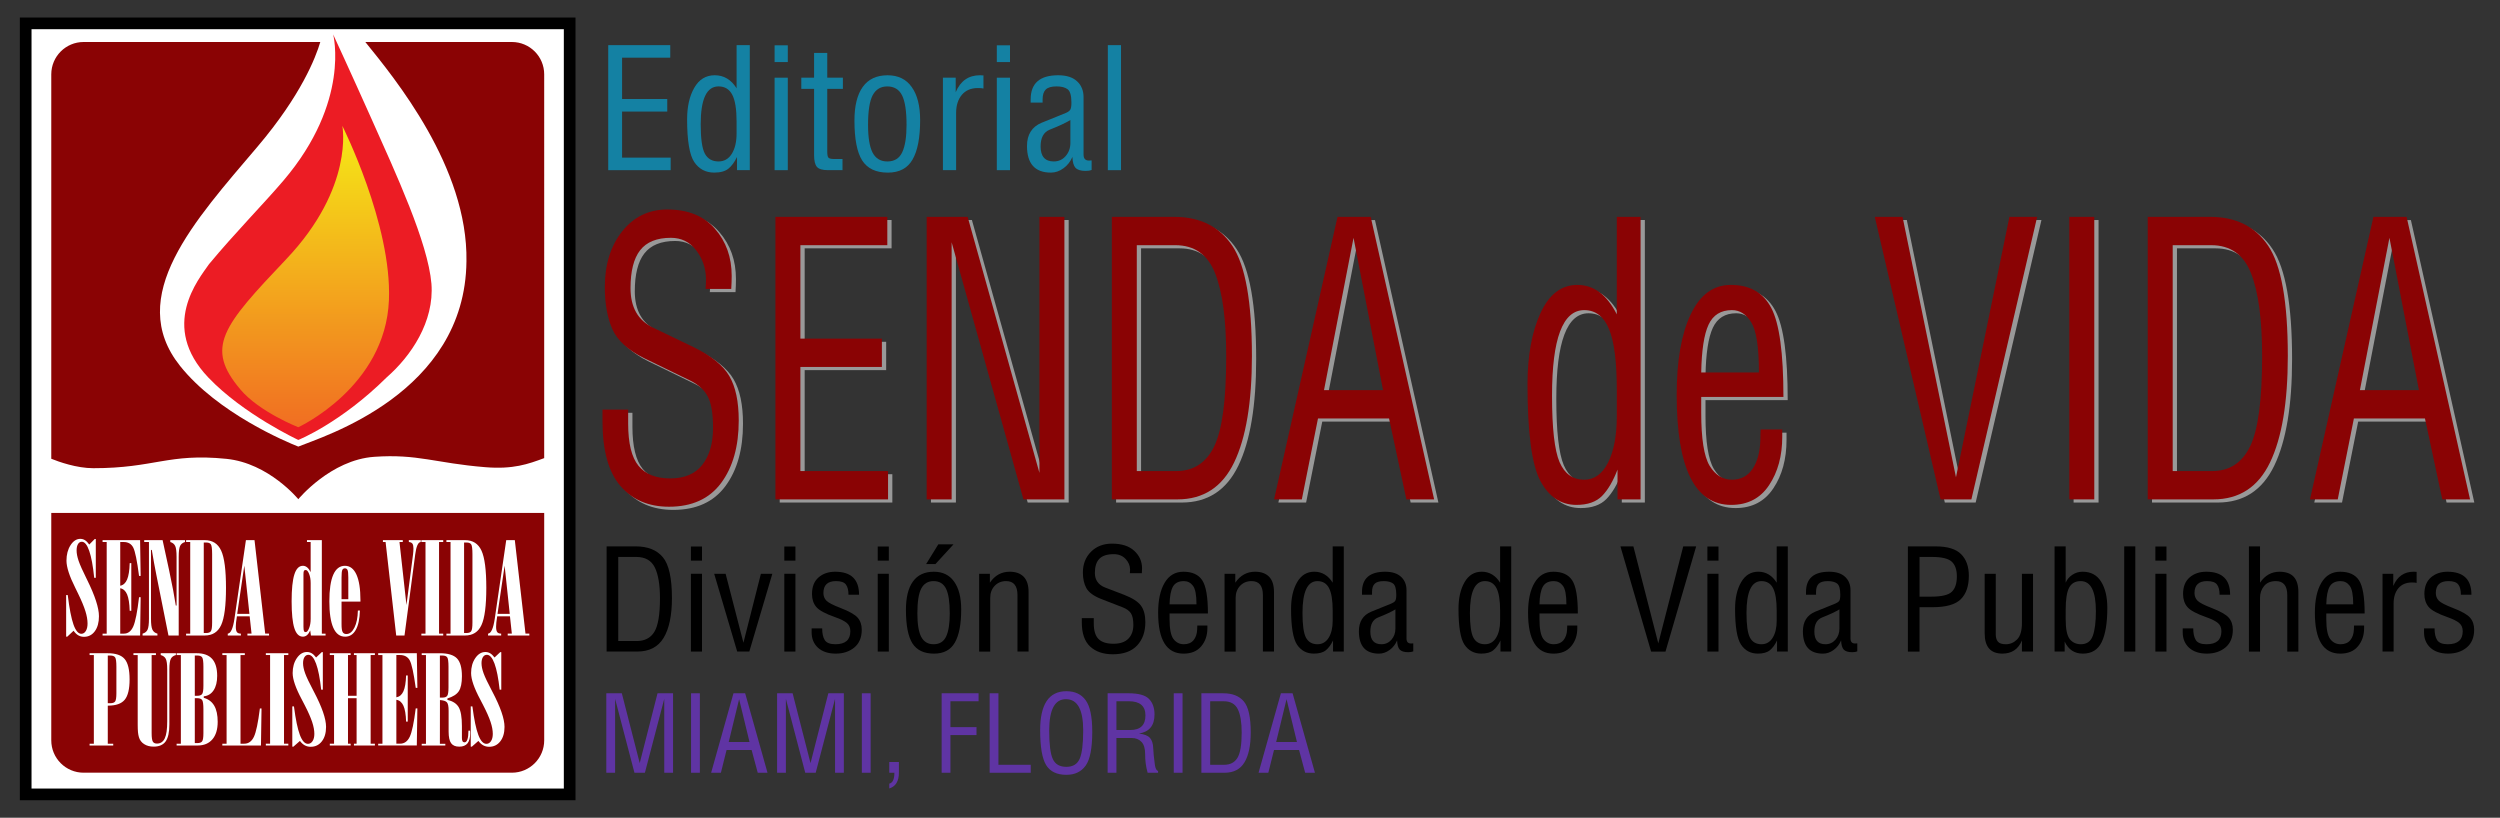 <?xml version="1.0" encoding="utf-8"?>
<!-- Generator: Adobe Illustrator 24.1.1, SVG Export Plug-In . SVG Version: 6.00 Build 0)  -->
<svg version="1.1" id="Layer_1" xmlns="http://www.w3.org/2000/svg" xmlns:xlink="http://www.w3.org/1999/xlink" x="0px" y="0px"
	 width="214px" height="70px" viewBox="0 0 214 70" enable-background="new 0 0 214 70" xml:space="preserve">
<rect x="0" y="0" width="214" height="70" fill="#333333" stroke="none"/>
<g>
	<rect x="2.199" y="2" fill="#FFFFFF" stroke="#000000" stroke-miterlimit="10" width="46.565" height="66"/>
	<path fill="#8A0304" d="M4.389,43.907v19.467c0,1.529,1.24,2.769,2.769,2.769h36.657c1.529,0,2.769-1.24,2.769-2.769V43.905
		L4.389,43.907z"/>
	<path fill="#EC1C24" d="M33.112,32.291c2.062-1.801,4.072-4.75,3.819-8.004c-0.296-3.519-3.046-9.444-5.15-14.155
		c-1.757-3.932-3.263-7.186-3.263-7.186s1.514,5.742-4.254,12.511c-1.733,2.034-4.15,4.476-6.373,7.156
		c-0.893,1.295-4.255,5.3-0.056,9.705c3.01,3.158,7.7,5.342,7.7,5.342S29.148,36.217,33.112,32.291"/>
	<linearGradient id="SVGID_1_" gradientUnits="userSpaceOnUse" x1="26.165" y1="10.776" x2="26.165" y2="36.571">
		<stop  offset="0" style="stop-color:#F5EA16"/>
		<stop  offset="1" style="stop-color:#F16E22"/>
	</linearGradient>
	<path fill="url(#SVGID_1_)" d="M25.534,36.571c0,0,7.458-3.423,7.759-10.88c0.262-6.477-3.988-14.916-3.988-14.916
		s1.04,5.255-4.807,11.414c-5.463,5.756-6.969,7.543-3.92,11.151C22.21,35.273,25.534,36.571,25.534,36.571z"/>
	<path fill="#8A0304" d="M43.815,3.595H31.272c2.492,3.083,8.793,10.712,8.656,18.769C39.82,33.7,27.584,37.382,25.534,38.229
		c-1.053-0.418-6.893-2.864-10.118-6.903c-4.75-5.951,1.263-12.452,6.629-18.775c3.733-4.398,4.984-7.639,5.372-8.956H7.158
		c-1.529,0-2.769,1.24-2.769,2.769v32.906c0.633,0.256,2.166,0.808,3.597,0.808c5.272,0,6.403-1.305,11.397-0.8
		c3.633,0.367,6.151,3.454,6.151,3.454s2.767-3.367,6.499-3.628c3.732-0.261,5.219,0.538,9.5,0.887
		c2.402,0.196,3.672-0.264,5.05-0.775V6.364C46.584,4.834,45.345,3.595,43.815,3.595z"/>
	<g>
		<path fill="#FFFFFF" d="M5.662,54.5v-3.56h0.137c0.141,1.156,0.305,1.996,0.492,2.523c0.187,0.526,0.411,0.789,0.671,0.789
			c0.157,0,0.285-0.08,0.384-0.24c0.099-0.16,0.148-0.373,0.148-0.638c0-0.313-0.061-0.666-0.184-1.06
			c-0.122-0.394-0.328-0.889-0.617-1.485c-0.057-0.114-0.138-0.282-0.245-0.502c-0.506-1.005-0.758-1.783-0.758-2.335
			c0-0.522,0.116-0.964,0.349-1.325c0.232-0.361,0.512-0.541,0.838-0.541c0.144,0,0.278,0.039,0.4,0.116
			c0.122,0.077,0.243,0.201,0.363,0.37l0.471-0.475h0.089v3.323H8.064c-0.104-1.016-0.246-1.784-0.426-2.305
			c-0.181-0.521-0.392-0.781-0.634-0.781c-0.138,0-0.247,0.066-0.327,0.199c-0.08,0.132-0.12,0.315-0.12,0.546
			c0,0.254,0.057,0.55,0.172,0.889c0.115,0.339,0.345,0.854,0.69,1.546c0.009,0.018,0.022,0.044,0.038,0.077
			c0.675,1.365,1.013,2.405,1.013,3.119c0,0.534-0.117,0.961-0.351,1.281c-0.234,0.32-0.544,0.48-0.93,0.48
			c-0.179,0-0.341-0.042-0.488-0.127c-0.146-0.085-0.28-0.215-0.403-0.392L5.757,54.5H5.662z"/>
		<path fill="#FFFFFF" d="M8.78,54.4v-0.16h0.353v-7.844H8.78v-0.16h3.212L12.04,49.3h-0.137c-0.17-1.306-0.336-2.117-0.499-2.432
			c-0.163-0.315-0.437-0.472-0.82-0.472h-0.292v3.743c0.264-0.051,0.46-0.23,0.589-0.535c0.129-0.305,0.203-0.771,0.221-1.397h0.137
			v4.079h-0.137c-0.019-0.629-0.093-1.097-0.221-1.402c-0.129-0.305-0.325-0.482-0.589-0.53v3.886h0.311
			c0.355,0,0.623-0.205,0.805-0.616c0.182-0.41,0.347-1.245,0.495-2.503h0.137L11.993,54.4H8.78z"/>
		<path fill="#FFFFFF" d="M12.925,47.075v5.89c0,0.453,0.041,0.764,0.122,0.936c0.082,0.171,0.224,0.284,0.429,0.339v0.16h-1.272
			v-0.16c0.204-0.055,0.346-0.168,0.426-0.339c0.08-0.171,0.12-0.483,0.12-0.936v-6.569h-0.405v-0.16h1.573l0.551,2.545
			c0.006,0.029,0.016,0.075,0.028,0.138c0.251,1.174,0.435,2.145,0.551,2.915h0.066v-4.162c0-0.46-0.039-0.773-0.118-0.938
			c-0.079-0.166-0.218-0.278-0.419-0.337v-0.16h1.262v0.16c-0.204,0.059-0.345,0.171-0.424,0.337
			c-0.078,0.166-0.118,0.478-0.118,0.938V54.4h-0.876l-1.041-5.211c-0.066-0.328-0.131-0.665-0.195-1.013
			c-0.064-0.348-0.128-0.715-0.191-1.101H12.925z"/>
		<path fill="#FFFFFF" d="M15.93,54.4v-0.16h0.353v-7.844H15.93v-0.16h1.592c0.666,0,1.136,0.3,1.411,0.9
			c0.275,0.6,0.412,1.662,0.412,3.185c0,1.52-0.137,2.58-0.412,3.18c-0.275,0.6-0.745,0.9-1.411,0.9H15.93z M17.442,54.185h0.212
			c0.195,0,0.327-0.052,0.398-0.155c0.071-0.103,0.106-0.346,0.106-0.729v-0.099v-5.769c0-0.449-0.035-0.727-0.106-0.834
			c-0.071-0.107-0.203-0.16-0.398-0.16h-0.212V54.185z"/>
		<path fill="#FFFFFF" d="M19.496,54.4v-0.16c0.261-0.022,0.452-0.453,0.575-1.292l0.014-0.094l0.966-6.619h0.735l0.914,8.004h0.33
			v0.16h-1.851v-0.16h0.353l-0.16-1.479h-1.093c-0.035,0.21-0.059,0.385-0.073,0.524c-0.014,0.14-0.021,0.263-0.021,0.37
			c0,0.217,0.032,0.369,0.097,0.455c0.064,0.086,0.177,0.13,0.337,0.13v0.16H19.496z M21.351,52.545l-0.438-4.124l-0.608,4.124
			H21.351z"/>
		<path fill="#FFFFFF" d="M26.593,46.396h-0.316v-0.16h1.272v8.004h0.32v0.16h-1.253l-0.061-0.431
			c-0.082,0.18-0.174,0.314-0.276,0.4c-0.102,0.086-0.219,0.13-0.351,0.13c-0.333,0-0.577-0.243-0.732-0.729
			c-0.155-0.486-0.233-1.251-0.233-2.296c0-1.042,0.078-1.809,0.235-2.302c0.157-0.493,0.4-0.74,0.73-0.74
			c0.132,0,0.253,0.045,0.363,0.135c0.11,0.09,0.21,0.225,0.301,0.406V46.396z M25.976,53.539v0.094
			c0.003,0.21,0.018,0.341,0.045,0.395c0.027,0.053,0.076,0.08,0.148,0.08c0.104,0,0.2-0.112,0.29-0.337
			c0.089-0.224,0.134-0.489,0.134-0.795v-3.064c0-0.305-0.045-0.569-0.134-0.789c-0.09-0.221-0.186-0.331-0.29-0.331
			c-0.072,0-0.122,0.024-0.151,0.072c-0.028,0.048-0.042,0.145-0.042,0.293v0.193V53.539z"/>
		<path fill="#FFFFFF" d="M29.236,51.497v1.932c0,0.339,0.031,0.564,0.094,0.676c0.063,0.112,0.17,0.168,0.32,0.168
			c0.276,0,0.506-0.184,0.69-0.552s0.282-0.854,0.294-1.457h0.174c-0.019,0.721-0.137,1.274-0.356,1.659
			c-0.218,0.385-0.52,0.577-0.907,0.577c-0.449,0-0.787-0.254-1.013-0.762c-0.226-0.508-0.339-1.262-0.339-2.263
			c0-1.008,0.111-1.767,0.334-2.277c0.223-0.51,0.556-0.765,0.999-0.765c0.43,0,0.759,0.251,0.987,0.754
			c0.228,0.502,0.341,1.234,0.341,2.194v0.116H29.236z M29.236,49.438v1.855h0.579v-1.855c0-0.328-0.021-0.541-0.064-0.64
			c-0.042-0.099-0.117-0.149-0.224-0.149c-0.107,0-0.182,0.047-0.226,0.141C29.258,48.883,29.236,49.099,29.236,49.438z"/>
		<path fill="#FFFFFF" d="M32.778,46.396v-0.16h1.7v0.16h-0.283l0.598,5.393l0.56-4.306c0.013-0.099,0.022-0.196,0.028-0.29
			c0.006-0.094,0.009-0.179,0.009-0.257c0-0.184-0.029-0.316-0.087-0.398c-0.058-0.081-0.159-0.129-0.304-0.143l-0.005-0.16h1.022
			v0.16c-0.226,0.015-0.385,0.375-0.476,1.082c-0.006,0.052-0.011,0.09-0.014,0.116l-0.9,6.806h-0.711l-0.909-8.004H32.778z"/>
		<path fill="#FFFFFF" d="M36.07,54.4v-0.16h0.353v-7.844H36.07v-0.16h1.87v0.16h-0.358v7.844h0.358v0.16H36.07z"/>
		<path fill="#FFFFFF" d="M38.213,54.4v-0.16h0.353v-7.844h-0.353v-0.16h1.592c0.666,0,1.136,0.3,1.411,0.9
			c0.275,0.6,0.412,1.662,0.412,3.185c0,1.52-0.137,2.58-0.412,3.18c-0.275,0.6-0.745,0.9-1.411,0.9H38.213z M39.725,54.185h0.212
			c0.195,0,0.327-0.052,0.398-0.155c0.071-0.103,0.106-0.346,0.106-0.729v-0.099v-5.769c0-0.449-0.035-0.727-0.106-0.834
			c-0.071-0.107-0.203-0.16-0.398-0.16h-0.212V54.185z"/>
		<path fill="#FFFFFF" d="M41.778,54.4v-0.16c0.261-0.022,0.452-0.453,0.575-1.292l0.014-0.094l0.966-6.619h0.735l0.914,8.004h0.33
			v0.16H43.46v-0.16h0.353l-0.16-1.479H42.56c-0.035,0.21-0.059,0.385-0.073,0.524c-0.014,0.14-0.021,0.263-0.021,0.37
			c0,0.217,0.032,0.369,0.097,0.455c0.064,0.086,0.177,0.13,0.337,0.13v0.16H41.778z M43.634,52.545l-0.438-4.124l-0.608,4.124
			H43.634z"/>
		<path fill="#FFFFFF" d="M7.669,63.816v-0.155h0.364v-7.59H7.669v-0.155h1.547c0.692,0,1.178,0.167,1.457,0.499
			c0.28,0.333,0.42,0.914,0.42,1.744c0,0.822-0.139,1.402-0.417,1.739c-0.278,0.336-0.752,0.505-1.421,0.505H9.226v3.258h0.466
			v0.155H7.669z M9.226,56.114v4.081h0.218c0.2,0,0.337-0.05,0.41-0.149c0.073-0.1,0.109-0.335,0.109-0.705v-0.107v-2.158
			c0-0.434-0.036-0.703-0.109-0.807c-0.073-0.103-0.209-0.155-0.41-0.155H9.226z"/>
		<path fill="#FFFFFF" d="M11.787,56.071h-0.364v-0.155h1.925v0.155H12.98v6.682c0,0.374,0.034,0.617,0.102,0.729
			s0.186,0.168,0.354,0.168c0.304,0,0.526-0.149,0.667-0.446c0.141-0.297,0.211-0.782,0.211-1.455v-4.444
			c0-0.445-0.041-0.748-0.124-0.908c-0.082-0.16-0.227-0.269-0.434-0.326v-0.155h1.3v0.155c-0.207,0.057-0.352,0.166-0.434,0.326
			c-0.082,0.16-0.124,0.463-0.124,0.908v4.706c0,0.673-0.107,1.158-0.32,1.455c-0.213,0.297-0.556,0.446-1.028,0.446
			c-0.32,0-0.592-0.073-0.817-0.219c-0.225-0.146-0.373-0.345-0.444-0.598c-0.036-0.121-0.061-0.26-0.078-0.417
			c-0.016-0.157-0.024-0.376-0.024-0.657v-0.438V56.071z"/>
		<path fill="#FFFFFF" d="M15.118,63.816v-0.155h0.364v-7.59h-0.364v-0.155h1.717c0.592,0,1.032,0.16,1.321,0.481
			c0.289,0.32,0.434,0.807,0.434,1.458c0,0.513-0.101,0.923-0.303,1.231c-0.202,0.308-0.484,0.482-0.846,0.521v0.128
			c0.401,0.11,0.7,0.335,0.897,0.673c0.197,0.338,0.296,0.799,0.296,1.383c0,0.641-0.15,1.139-0.451,1.493
			c-0.301,0.354-0.724,0.532-1.271,0.532H15.118z M16.675,59.559h0.218c0.2,0,0.337-0.051,0.41-0.152
			c0.073-0.102,0.109-0.337,0.109-0.708v-0.102v-1.522c0-0.434-0.036-0.703-0.109-0.807c-0.073-0.103-0.209-0.155-0.41-0.155h-0.218
			V59.559z M16.675,63.608h0.218c0.2,0,0.337-0.05,0.41-0.15c0.073-0.1,0.109-0.335,0.109-0.705v-0.096v-1.928
			c0-0.434-0.036-0.703-0.109-0.807c-0.073-0.103-0.209-0.155-0.41-0.155h-0.218V63.608z"/>
		<path fill="#FFFFFF" d="M19.032,63.816v-0.155h0.364v-7.59h-0.364v-0.155h1.925v0.155h-0.369v7.59h0.32
			c0.365,0,0.642-0.199,0.829-0.596c0.187-0.397,0.357-1.204,0.509-2.422h0.141l-0.048,3.173H19.032z"/>
		<path fill="#FFFFFF" d="M22.756,63.816v-0.155h0.364v-7.59h-0.364v-0.155h1.925v0.155h-0.369v7.59h0.369v0.155H22.756z"/>
		<path fill="#FFFFFF" d="M25.021,63.912v-3.445h0.141c0.145,1.118,0.314,1.932,0.507,2.441c0.192,0.509,0.423,0.764,0.691,0.764
			c0.162,0,0.293-0.077,0.395-0.232c0.102-0.155,0.153-0.361,0.153-0.617c0-0.303-0.063-0.644-0.189-1.025
			c-0.126-0.381-0.338-0.86-0.635-1.437c-0.058-0.11-0.142-0.272-0.252-0.486c-0.521-0.972-0.781-1.725-0.781-2.259
			c0-0.506,0.12-0.933,0.359-1.282c0.239-0.349,0.527-0.523,0.863-0.523c0.149,0,0.286,0.037,0.412,0.112
			c0.126,0.075,0.251,0.194,0.373,0.358l0.485-0.459h0.092v3.215h-0.141c-0.107-0.983-0.253-1.726-0.439-2.23
			c-0.186-0.504-0.403-0.756-0.652-0.756c-0.142,0-0.255,0.064-0.337,0.192c-0.082,0.128-0.124,0.304-0.124,0.529
			c0,0.246,0.059,0.532,0.177,0.86c0.118,0.328,0.355,0.826,0.71,1.496c0.01,0.018,0.023,0.043,0.039,0.075
			c0.695,1.321,1.043,2.327,1.043,3.018c0,0.516-0.12,0.929-0.361,1.239c-0.241,0.31-0.56,0.465-0.958,0.465
			c-0.184,0-0.352-0.041-0.502-0.123c-0.15-0.082-0.289-0.208-0.415-0.379l-0.558,0.491H25.021z"/>
		<path fill="#FFFFFF" d="M28.231,63.816v-0.155h0.364v-7.59h-0.364v-0.155h1.785v0.155h-0.228v3.488h0.737v-3.488h-0.228v-0.155
			h1.794v0.155h-0.364v7.59h0.364v0.155h-1.794v-0.155h0.228v-3.894h-0.737v3.894h0.228v0.155H28.231z"/>
		<path fill="#FFFFFF" d="M32.373,63.816v-0.155h0.364v-7.59h-0.364v-0.155h3.307l0.048,2.964h-0.141
			c-0.175-1.264-0.346-2.048-0.514-2.353c-0.168-0.304-0.449-0.457-0.844-0.457h-0.301v3.621c0.272-0.05,0.474-0.222,0.606-0.518
			c0.133-0.296,0.208-0.746,0.228-1.351h0.141v3.947h-0.141c-0.019-0.609-0.095-1.061-0.228-1.357
			c-0.133-0.295-0.335-0.466-0.606-0.513v3.76h0.32c0.365,0,0.642-0.199,0.829-0.596c0.187-0.397,0.357-1.204,0.509-2.422h0.141
			l-0.048,3.173H32.373z"/>
		<path fill="#FFFFFF" d="M37.654,63.672h0.466v0.144h-2.022v-0.144h0.364v-7.6h-0.364v-0.155h1.547
			c0.698,0,1.189,0.148,1.472,0.443c0.283,0.296,0.424,0.805,0.424,1.528c0,0.584-0.089,1.01-0.267,1.279
			c-0.178,0.269-0.503,0.476-0.975,0.622v0.123c0.459,0.103,0.781,0.312,0.965,0.625c0.184,0.313,0.276,0.853,0.276,1.618v1.015
			c0,0.132,0.019,0.227,0.056,0.286c0.037,0.059,0.095,0.088,0.172,0.088c0.107,0,0.188-0.085,0.245-0.256
			c0.057-0.171,0.085-0.418,0.085-0.742h0.141c0,0.025,0.002,0.059,0.005,0.102c0.003,0.043,0.005,0.075,0.005,0.096
			c0,0.399-0.076,0.694-0.228,0.884c-0.152,0.19-0.388,0.286-0.708,0.286c-0.323,0-0.556-0.099-0.698-0.296
			c-0.142-0.198-0.213-0.528-0.213-0.991v-1.784c0-0.377-0.049-0.62-0.148-0.726c-0.099-0.107-0.297-0.171-0.594-0.192
			L37.654,63.672z M37.654,56.114v3.6h0.218c0.2,0,0.337-0.051,0.41-0.152c0.073-0.102,0.109-0.339,0.109-0.713v-0.096v-1.677
			c0-0.434-0.036-0.703-0.109-0.807c-0.073-0.103-0.209-0.155-0.41-0.155H37.654z"/>
		<path fill="#FFFFFF" d="M40.296,63.912v-3.445h0.141c0.145,1.118,0.314,1.932,0.507,2.441c0.192,0.509,0.423,0.764,0.691,0.764
			c0.162,0,0.293-0.077,0.395-0.232c0.102-0.155,0.153-0.361,0.153-0.617c0-0.303-0.063-0.644-0.189-1.025
			c-0.126-0.381-0.338-0.86-0.635-1.437c-0.058-0.11-0.142-0.272-0.252-0.486c-0.521-0.972-0.781-1.725-0.781-2.259
			c0-0.506,0.12-0.933,0.359-1.282c0.239-0.349,0.527-0.523,0.863-0.523c0.149,0,0.286,0.037,0.412,0.112
			c0.126,0.075,0.251,0.194,0.373,0.358l0.485-0.459h0.092v3.215H42.77c-0.107-0.983-0.253-1.726-0.439-2.23
			c-0.186-0.504-0.403-0.756-0.652-0.756c-0.142,0-0.255,0.064-0.337,0.192c-0.082,0.128-0.124,0.304-0.124,0.529
			c0,0.246,0.059,0.532,0.177,0.86c0.118,0.328,0.355,0.826,0.71,1.496c0.01,0.018,0.023,0.043,0.039,0.075
			c0.695,1.321,1.043,2.327,1.043,3.018c0,0.516-0.12,0.929-0.361,1.239c-0.241,0.31-0.56,0.465-0.958,0.465
			c-0.184,0-0.352-0.041-0.502-0.123c-0.15-0.082-0.289-0.208-0.415-0.379l-0.558,0.491H40.296z"/>
	</g>
	<g>
		<path fill="#999999" d="M54.136,35.335v1.197c0,1.679,0.293,2.881,0.88,3.606c0.586,0.724,1.496,1.086,2.727,1.086
			c1.215,0,2.128-0.388,2.74-1.165c0.612-0.787,0.918-1.837,0.918-3.149c0-1.218-0.147-2.11-0.44-2.677
			c-0.293-0.567-0.788-1.023-1.483-1.37l-3.984-1.937c-1.374-0.682-2.279-1.512-2.715-2.488c-0.427-0.976-0.641-2.173-0.641-3.59
			c0-1.931,0.494-3.521,1.483-4.771c0.997-1.249,2.283-1.874,3.859-1.874c1.776,0,3.138,0.551,4.085,1.653
			c0.955,1.092,1.433,2.435,1.433,4.031c0,0.368-0.013,0.74-0.038,1.118h-2.2c0.025-0.252,0.038-0.541,0.038-0.866
			c-0.017-0.924-0.297-1.737-0.842-2.441c-0.545-0.714-1.265-1.071-2.162-1.071c-1.207,0-2.086,0.357-2.639,1.071
			c-0.545,0.703-0.817,1.785-0.817,3.243c0,1.627,0.637,2.75,1.91,3.369l3.507,1.685c1.5,0.735,2.514,1.559,3.042,2.472
			c0.536,0.913,0.804,2.178,0.804,3.795c0,2.215-0.503,3.999-1.508,5.353c-1.006,1.354-2.493,2.031-4.462,2.031
			c-1.751,0-3.138-0.593-4.16-1.779c-1.022-1.186-1.533-3.039-1.533-5.558v-0.976H54.136z"/>
		<path fill="#999999" d="M66.743,43.019V18.834h9.577v2.425H68.88v7.998h6.976v2.425H68.88v8.912h7.504v2.425H66.743z"/>
		<path fill="#999999" d="M79.689,18.834h3.507l6.146,21.917V18.834h2.137v24.184h-3.507l-6.146-22.011v22.011h-2.137V18.834z"/>
		<path fill="#999999" d="M95.538,43.019V18.834h5.342c2.212,0,3.871,0.829,4.977,2.488c1.114,1.659,1.672,4.797,1.672,9.415
			c0,3.968-0.507,7.007-1.521,9.116c-1.014,2.11-2.631,3.165-4.852,3.165H95.538z M97.675,40.594h3.381
			c1.475,0,2.556-0.703,3.243-2.11c0.687-1.407,1.031-3.978,1.031-7.715c0-3.117-0.314-5.479-0.943-7.085
			c-0.628-1.616-1.768-2.425-3.419-2.425h-3.293V40.594z"/>
		<path fill="#999999" d="M109.427,43.019l5.43-24.184h2.841l5.43,24.184h-2.376l-1.483-6.928h-6.083l-1.383,6.928H109.427z
			 M113.7,33.666h5.053l-2.526-13.037L113.7,33.666z"/>
		<path fill="#999999" d="M138.763,27.179v-8.345h2.036v24.184h-1.973v-2.551c-0.377,0.987-0.817,1.737-1.32,2.251
			c-0.503,0.514-1.236,0.772-2.2,0.772c-1.324,0-2.355-0.687-3.092-2.063c-0.729-1.386-1.094-4.13-1.094-8.235
			c0-2.467,0.369-4.503,1.106-6.109c0.737-1.616,1.793-2.425,3.167-2.425C136.794,24.66,137.916,25.5,138.763,27.179z
			 M133.22,34.138c0,2.782,0.214,4.676,0.641,5.684c0.436,1.008,1.139,1.512,2.112,1.512c0.871,0,1.554-0.493,2.049-1.48
			c0.494-0.997,0.742-2.309,0.742-3.936v-2.299c0-2.383-0.222-4.109-0.666-5.18c-0.444-1.081-1.152-1.622-2.124-1.622
			C134.137,26.817,133.22,29.257,133.22,34.138z"/>
		<path fill="#999999" d="M145.99,34.249v1.338c0,2.236,0.239,3.753,0.716,4.55c0.486,0.798,1.123,1.197,1.91,1.197
			c0.762,0,1.353-0.309,1.772-0.929c0.419-0.63,0.641-1.464,0.666-2.504c0-0.315,0.008-0.603,0.025-0.866h1.848v0.614
			c0,1.648-0.377,3.034-1.131,4.157c-0.746,1.123-1.827,1.685-3.243,1.685c-3.109,0-4.663-3.138-4.663-9.416
			c0-2.907,0.398-5.201,1.194-6.88c0.796-1.69,1.944-2.535,3.444-2.535c1.617,0,2.769,0.656,3.456,1.968
			c0.695,1.312,1.043,3.852,1.043,7.621H145.99z M150.93,32.154c0-2.152-0.218-3.579-0.654-4.283
			c-0.427-0.703-0.98-1.055-1.659-1.055c-0.947,0-1.613,0.415-1.998,1.244c-0.386,0.829-0.595,2.194-0.628,4.094H150.93z"/>
		<path fill="#999999" d="M167.797,41.129l4.575-22.295h2.376l-5.631,24.184h-2.639l-5.631-24.184h2.376L167.797,41.129z"/>
		<path fill="#999999" d="M177.5,18.834h2.137v24.184H177.5V18.834z"/>
		<path fill="#999999" d="M184.212,43.019V18.834h5.342c2.212,0,3.871,0.829,4.977,2.488c1.114,1.659,1.672,4.797,1.672,9.415
			c0,3.968-0.507,7.007-1.521,9.116c-1.014,2.11-2.631,3.165-4.852,3.165H184.212z M186.349,40.594h3.381
			c1.475,0,2.556-0.703,3.243-2.11c0.687-1.407,1.031-3.978,1.031-7.715c0-3.117-0.314-5.479-0.943-7.085
			c-0.628-1.616-1.768-2.425-3.419-2.425h-3.293V40.594z"/>
		<path fill="#999999" d="M198.101,43.019l5.43-24.184h2.841l5.43,24.184h-2.376l-1.483-6.928h-6.083l-1.383,6.928H198.101z
			 M202.374,33.666h5.053L204.9,20.629L202.374,33.666z"/>
	</g>
	<g>
		<g>
			<path fill="#8A0304" d="M53.771,35.064v1.197c0,1.679,0.293,2.881,0.88,3.606c0.586,0.724,1.496,1.086,2.727,1.086
				c1.215,0,2.128-0.388,2.74-1.165c0.612-0.787,0.918-1.837,0.918-3.149c0-1.218-0.147-2.11-0.44-2.677
				c-0.293-0.567-0.788-1.023-1.483-1.37l-3.984-1.937c-1.374-0.682-2.279-1.512-2.715-2.488c-0.427-0.976-0.641-2.173-0.641-3.59
				c0-1.931,0.494-3.521,1.483-4.771c0.997-1.249,2.283-1.874,3.859-1.874c1.776,0,3.138,0.551,4.085,1.653
				c0.955,1.092,1.433,2.435,1.433,4.031c0,0.368-0.013,0.74-0.038,1.118h-2.2c0.025-0.252,0.038-0.541,0.038-0.866
				c-0.017-0.924-0.297-1.737-0.842-2.441c-0.545-0.714-1.265-1.071-2.162-1.071c-1.207,0-2.086,0.357-2.639,1.071
				c-0.545,0.703-0.817,1.785-0.817,3.243c0,1.627,0.637,2.75,1.91,3.369l3.507,1.685c1.5,0.735,2.514,1.559,3.042,2.472
				c0.536,0.913,0.804,2.178,0.804,3.795c0,2.215-0.503,3.999-1.508,5.353c-1.006,1.354-2.493,2.031-4.462,2.031
				c-1.751,0-3.138-0.593-4.16-1.779c-1.022-1.186-1.533-3.039-1.533-5.558v-0.976H53.771z"/>
			<path fill="#8A0304" d="M66.377,42.748V18.563h9.577v2.425h-7.441v7.998h6.976v2.425h-6.976v8.912h7.504v2.425H66.377z"/>
			<path fill="#8A0304" d="M79.323,18.563h3.507l6.146,21.917V18.563h2.137v24.184h-3.507L81.46,20.736v22.011h-2.137V18.563z"/>
			<path fill="#8A0304" d="M95.173,42.748V18.563h5.342c2.212,0,3.871,0.829,4.977,2.488c1.114,1.659,1.672,4.797,1.672,9.415
				c0,3.968-0.507,7.007-1.521,9.116c-1.014,2.11-2.631,3.165-4.852,3.165H95.173z M97.309,40.323h3.381
				c1.475,0,2.556-0.703,3.243-2.11c0.687-1.407,1.031-3.978,1.031-7.715c0-3.117-0.314-5.479-0.943-7.085
				c-0.628-1.616-1.768-2.425-3.419-2.425h-3.293V40.323z"/>
			<path fill="#8A0304" d="M109.061,42.748l5.43-24.184h2.841l5.43,24.184h-2.376l-1.483-6.928h-6.083l-1.383,6.928H109.061z
				 M113.335,33.395h5.053l-2.526-13.037L113.335,33.395z"/>
			<path fill="#8A0304" d="M138.397,26.908v-8.345h2.036v24.184h-1.973v-2.551c-0.377,0.987-0.817,1.737-1.32,2.251
				c-0.503,0.514-1.236,0.772-2.2,0.772c-1.324,0-2.355-0.687-3.092-2.063c-0.729-1.386-1.094-4.13-1.094-8.235
				c0-2.467,0.369-4.503,1.106-6.109c0.737-1.616,1.793-2.425,3.167-2.425C136.428,24.389,137.551,25.229,138.397,26.908z
				 M132.854,33.868c0,2.782,0.214,4.676,0.641,5.684c0.436,1.008,1.139,1.512,2.112,1.512c0.871,0,1.554-0.493,2.049-1.48
				c0.494-0.997,0.742-2.309,0.742-3.936v-2.299c0-2.383-0.222-4.109-0.666-5.18c-0.444-1.081-1.152-1.622-2.124-1.622
				C133.772,26.546,132.854,28.987,132.854,33.868z"/>
			<path fill="#8A0304" d="M145.624,33.978v1.338c0,2.236,0.239,3.753,0.716,4.55c0.486,0.798,1.123,1.197,1.91,1.197
				c0.762,0,1.353-0.309,1.772-0.929c0.419-0.63,0.641-1.464,0.666-2.504c0-0.315,0.008-0.603,0.025-0.866h1.848v0.614
				c0,1.648-0.377,3.034-1.131,4.157c-0.746,1.123-1.827,1.685-3.243,1.685c-3.109,0-4.663-3.138-4.663-9.416
				c0-2.907,0.398-5.201,1.194-6.88c0.796-1.69,1.944-2.535,3.444-2.535c1.617,0,2.769,0.656,3.456,1.968
				c0.695,1.312,1.043,3.852,1.043,7.621H145.624z M150.564,31.884c0-2.152-0.218-3.579-0.654-4.283
				c-0.427-0.703-0.98-1.055-1.659-1.055c-0.947,0-1.613,0.415-1.998,1.244c-0.386,0.829-0.595,2.194-0.628,4.094H150.564z"/>
			<path fill="#8A0304" d="M167.431,40.858l4.575-22.295h2.376l-5.631,24.184h-2.639l-5.631-24.184h2.376L167.431,40.858z"/>
			<path fill="#8A0304" d="M177.134,18.563h2.137v24.184h-2.137V18.563z"/>
			<path fill="#8A0304" d="M183.846,42.748V18.563h5.342c2.212,0,3.871,0.829,4.977,2.488c1.114,1.659,1.672,4.797,1.672,9.415
				c0,3.968-0.507,7.007-1.521,9.116c-1.014,2.11-2.631,3.165-4.852,3.165H183.846z M185.983,40.323h3.381
				c1.475,0,2.556-0.703,3.243-2.11c0.687-1.407,1.031-3.978,1.031-7.715c0-3.117-0.314-5.479-0.943-7.085
				c-0.628-1.616-1.768-2.425-3.419-2.425h-3.293V40.323z"/>
			<path fill="#8A0304" d="M197.735,42.748l5.43-24.184h2.841l5.43,24.184h-2.376l-1.483-6.928h-6.083l-1.383,6.928H197.735z
				 M202.008,33.395h5.053l-2.526-13.037L202.008,33.395z"/>
		</g>
	</g>
	<g>
		<path fill="#1481A3" d="M52.065,14.566V3.864h5.309v1.073H53.25v3.539h3.867V9.55H53.25v3.943h4.159v1.073H52.065z"/>
		<path fill="#1481A3" d="M63.053,7.557V3.864h1.129v10.702h-1.094v-1.129c-0.209,0.437-0.453,0.769-0.732,0.996
			c-0.279,0.228-0.685,0.341-1.219,0.341c-0.734,0-1.305-0.304-1.714-0.913c-0.404-0.613-0.606-1.828-0.606-3.644
			c0-1.091,0.204-1.993,0.613-2.703c0.409-0.715,0.994-1.073,1.756-1.073C61.961,6.442,62.583,6.814,63.053,7.557z M59.98,10.636
			c0,1.231,0.118,2.069,0.355,2.515c0.241,0.446,0.632,0.669,1.17,0.669c0.483,0,0.862-0.218,1.136-0.655
			c0.274-0.441,0.411-1.022,0.411-1.742v-1.017c0-1.054-0.123-1.818-0.369-2.292c-0.246-0.478-0.639-0.718-1.177-0.718
			C60.489,7.397,59.98,8.477,59.98,10.636z"/>
		<path fill="#1481A3" d="M66.306,3.878h1.129v1.435h-1.129V3.878z M66.306,6.651h1.129v7.915h-1.129V6.651z"/>
		<path fill="#1481A3" d="M68.591,7.606V6.651h1.094V4.533h1.129v2.118h1.338v0.954h-1.338v5.393c0,0.242,0.03,0.404,0.091,0.488
			c0.065,0.084,0.228,0.125,0.488,0.125h0.725v0.954h-1.254c-0.46,0-0.771-0.093-0.934-0.279c-0.163-0.19-0.244-0.523-0.244-0.996
			V7.606H68.591z"/>
		<path fill="#1481A3" d="M73.141,10.316c0-1.259,0.237-2.218,0.711-2.877c0.478-0.664,1.187-0.996,2.125-0.996
			c0.906,0,1.596,0.337,2.069,1.01c0.478,0.669,0.718,1.612,0.718,2.829c0,1.5-0.216,2.624-0.648,3.372
			c-0.427,0.748-1.133,1.122-2.118,1.122c-1.013,0-1.742-0.344-2.188-1.031C73.364,13.052,73.141,11.909,73.141,10.316z
			 M74.305,10.685c0,1.087,0.13,1.881,0.39,2.383c0.265,0.502,0.685,0.753,1.261,0.753c0.604,0,1.029-0.262,1.275-0.787
			c0.246-0.525,0.369-1.307,0.369-2.348c0-1.171-0.128-2.011-0.383-2.522c-0.255-0.511-0.678-0.766-1.268-0.766
			c-0.562,0-0.978,0.251-1.247,0.752C74.437,8.651,74.305,9.496,74.305,10.685z"/>
		<path fill="#1481A3" d="M80.714,14.566V6.651h1.094v1.24c0.409-0.966,1.101-1.449,2.076-1.449c0.102,0,0.202,0.005,0.3,0.014
			v1.122c-0.098-0.028-0.256-0.042-0.474-0.042c-0.59,0-1.05,0.195-1.379,0.585c-0.325,0.39-0.488,0.908-0.488,1.554v4.891H80.714z"
			/>
		<path fill="#1481A3" d="M85.327,3.878h1.129v1.435h-1.129V3.878z M85.327,6.651h1.129v7.915h-1.129V6.651z"/>
		<path fill="#1481A3" d="M88.225,8.783V8.504c0-1.375,0.785-2.062,2.355-2.062c0.711,0,1.249,0.172,1.616,0.516
			c0.372,0.344,0.557,0.799,0.557,1.366v4.912c0,0.339,0.153,0.509,0.46,0.509c0.074,0,0.151-0.005,0.23-0.014v0.815
			c-0.135,0.056-0.307,0.084-0.516,0.084c-0.409,0-0.697-0.088-0.864-0.265c-0.163-0.181-0.251-0.492-0.265-0.934
			c-0.167,0.4-0.423,0.725-0.766,0.975c-0.339,0.246-0.697,0.369-1.073,0.369c-1.366,0-2.048-0.759-2.048-2.278
			c0-0.98,0.42-1.644,1.261-1.993l2.048-0.829c0.181-0.074,0.309-0.163,0.383-0.265c0.074-0.102,0.111-0.309,0.111-0.62
			c0-0.604-0.109-0.987-0.327-1.15c-0.218-0.163-0.534-0.244-0.948-0.244c-0.432,0-0.739,0.088-0.92,0.265
			c-0.181,0.177-0.272,0.458-0.272,0.843v0.279H88.225z M91.625,10.274c-0.395,0.242-0.987,0.518-1.777,0.829
			c-0.516,0.214-0.773,0.69-0.773,1.428c0,0.859,0.376,1.289,1.129,1.289c0.409,0,0.748-0.153,1.017-0.46
			c0.269-0.311,0.404-0.685,0.404-1.122V10.274z"/>
		<path fill="#1481A3" d="M94.83,14.566V3.864h1.129v10.702H94.83z"/>
	</g>
	<g>
		<path fill="#5F34A3" d="M51.899,59.345h1.329l1.532,5.979l1.524-5.979h1.329v6.803H56.86v-6.325l-1.656,6.325h-0.895l-1.656-6.325
			v6.325h-0.753V59.345z"/>
		<path fill="#5F34A3" d="M59.154,59.345h0.753v6.803h-0.753V59.345z"/>
		<path fill="#5F34A3" d="M60.872,66.148l1.913-6.803h1.001l1.913,6.803h-0.837l-0.523-1.949h-2.144l-0.487,1.949H60.872z
			 M62.378,63.517h1.781l-0.89-3.667L62.378,63.517z"/>
		<path fill="#5F34A3" d="M66.519,59.345h1.329l1.532,5.979l1.524-5.979h1.329v6.803H71.48v-6.325l-1.656,6.325h-0.895l-1.656-6.325
			v6.325h-0.753V59.345z"/>
		<path fill="#5F34A3" d="M73.774,59.345h0.753v6.803h-0.753V59.345z"/>
		<path fill="#5F34A3" d="M76.122,67.082c0.292-0.068,0.438-0.38,0.438-0.935h-0.438v-0.921h0.824v0.912
			c0,0.732-0.275,1.184-0.824,1.355V67.082z"/>
		<path fill="#5F34A3" d="M80.604,66.148v-6.803h3.162v0.682h-2.409v2.215h2.232v0.682h-2.232v3.224H80.604z"/>
		<path fill="#5F34A3" d="M84.714,59.345h0.753v6.121h2.764v0.682h-3.517V59.345z"/>
		<path fill="#5F34A3" d="M89.037,62.494c0-1.089,0.184-1.916,0.554-2.48c0.372-0.564,0.936-0.846,1.692-0.846
			c0.732,0,1.284,0.26,1.656,0.779c0.372,0.52,0.558,1.416,0.558,2.688c0,1.414-0.189,2.383-0.567,2.905
			c-0.378,0.523-0.927,0.784-1.648,0.784c-0.815,0-1.394-0.279-1.736-0.837C89.207,64.93,89.037,63.932,89.037,62.494z
			 M89.812,62.542c0,1.181,0.103,1.993,0.31,2.436c0.207,0.443,0.592,0.664,1.156,0.664c0.558,0,0.937-0.227,1.138-0.682
			c0.204-0.455,0.306-1.268,0.306-2.44c0-1.781-0.493-2.671-1.479-2.671C90.289,59.849,89.812,60.747,89.812,62.542z"/>
		<path fill="#5F34A3" d="M99.131,66.148h-0.895c-0.083-0.307-0.139-0.585-0.168-0.833c-0.03-0.248-0.044-0.502-0.044-0.762
			c0-0.481-0.105-0.831-0.314-1.05c-0.21-0.221-0.495-0.332-0.855-0.332h-1.289v2.976h-0.753v-6.803h1.785
			c0.856,0,1.441,0.161,1.754,0.483c0.316,0.319,0.474,0.763,0.474,1.333c0,0.945-0.443,1.488-1.329,1.63
			c0.464,0.059,0.778,0.186,0.943,0.381c0.168,0.192,0.26,0.478,0.275,0.859c0.012,0.34,0.06,0.83,0.146,1.471
			c0.053,0.307,0.143,0.469,0.27,0.487V66.148z M98.05,61.24c0-0.809-0.475-1.214-1.426-1.214h-1.059v2.463h1.183
			C97.616,62.489,98.05,62.073,98.05,61.24z"/>
		<path fill="#5F34A3" d="M100.473,59.345h0.753v6.803h-0.753V59.345z"/>
		<path fill="#5F34A3" d="M102.838,66.148v-6.803h1.882c0.78,0,1.364,0.233,1.754,0.7c0.393,0.467,0.589,1.349,0.589,2.649
			c0,1.116-0.179,1.971-0.536,2.564c-0.357,0.593-0.927,0.89-1.71,0.89H102.838z M103.591,65.466h1.191
			c0.52,0,0.901-0.198,1.143-0.593c0.242-0.396,0.363-1.119,0.363-2.17c0-0.877-0.111-1.541-0.332-1.993
			c-0.221-0.455-0.623-0.682-1.205-0.682h-1.16V65.466z"/>
		<path fill="#5F34A3" d="M107.732,66.148l1.913-6.803h1.001l1.913,6.803h-0.837l-0.523-1.949h-2.144l-0.487,1.949H107.732z
			 M109.238,63.517h1.781l-0.89-3.667L109.238,63.517z"/>
	</g>
	<g>
		<path d="M51.926,55.774v-9.004h2.491c1.032,0,1.805,0.309,2.321,0.926c0.52,0.617,0.78,1.786,0.78,3.505
			c0,1.477-0.237,2.608-0.709,3.394c-0.473,0.786-1.227,1.178-2.263,1.178H51.926z M52.923,54.872H54.5
			c0.688,0,1.192-0.262,1.512-0.785c0.32-0.524,0.481-1.481,0.481-2.872c0-1.161-0.147-2.04-0.44-2.638
			c-0.293-0.602-0.825-0.903-1.594-0.903h-1.536V54.872z"/>
		<path d="M59.142,46.782h0.95v1.208h-0.95V46.782z M59.142,49.115h0.95v6.659h-0.95V49.115z"/>
		<path d="M63.638,55.018l1.495-5.903h0.979l-1.97,6.659h-1.038l-1.97-6.659h0.979L63.638,55.018z"/>
		<path d="M67.138,46.782h0.95v1.208h-0.95V46.782z M67.138,49.115h0.95v6.659h-0.95V49.115z"/>
		<path d="M70.379,53.793c0,0.434,0.074,0.768,0.223,1.002c0.152,0.234,0.455,0.352,0.909,0.352c0.852,0,1.278-0.371,1.278-1.114
			c0-0.297-0.096-0.528-0.287-0.692c-0.188-0.168-0.524-0.338-1.008-0.51c-0.84-0.293-1.381-0.586-1.624-0.879
			c-0.242-0.293-0.363-0.66-0.363-1.102c0-0.625,0.188-1.1,0.563-1.424c0.375-0.324,0.848-0.486,1.419-0.486
			c1.364,0,2.046,0.656,2.046,1.969H72.63c0-0.383-0.072-0.672-0.217-0.868c-0.145-0.199-0.428-0.299-0.85-0.299
			c-0.719,0-1.079,0.34-1.079,1.02c0,0.254,0.082,0.469,0.246,0.645c0.168,0.176,0.572,0.387,1.213,0.633
			c0.75,0.289,1.241,0.567,1.471,0.832c0.234,0.266,0.352,0.61,0.352,1.032c0,0.664-0.213,1.172-0.639,1.524
			c-0.422,0.348-0.952,0.522-1.589,0.522c-0.637,0-1.141-0.166-1.512-0.498c-0.367-0.336-0.551-0.778-0.551-1.325v-0.334H70.379z"/>
		<path d="M75.133,46.782h0.95v1.208h-0.95V46.782z M75.133,49.115h0.95v6.659h-0.95V49.115z"/>
		<path d="M77.548,52.199c0-1.059,0.199-1.866,0.598-2.421c0.402-0.559,0.998-0.838,1.788-0.838c0.762,0,1.342,0.283,1.741,0.85
			c0.402,0.563,0.604,1.356,0.604,2.38c0,1.262-0.182,2.208-0.545,2.837c-0.36,0.629-0.953,0.944-1.782,0.944
			c-0.852,0-1.465-0.289-1.841-0.868C77.735,54.5,77.548,53.539,77.548,52.199z M78.527,52.509c0,0.914,0.109,1.583,0.328,2.005
			c0.223,0.422,0.576,0.633,1.061,0.633c0.508,0,0.866-0.221,1.073-0.662c0.207-0.442,0.311-1.1,0.311-1.975
			c0-0.985-0.108-1.692-0.322-2.122c-0.215-0.43-0.571-0.645-1.067-0.645c-0.473,0-0.823,0.211-1.049,0.633
			C78.638,50.798,78.527,51.509,78.527,52.509z M79.277,48.283l1.043-1.688h1.301l-1.548,1.688H79.277z"/>
		<path d="M83.814,55.774v-6.659h0.92v0.762c0.426-0.625,0.991-0.938,1.694-0.938c0.52,0,0.918,0.143,1.196,0.428
			c0.281,0.285,0.422,0.721,0.422,1.307v5.1h-0.95v-4.83c0-0.801-0.324-1.202-0.973-1.202c-0.395,0-0.721,0.135-0.979,0.405
			c-0.254,0.27-0.381,0.614-0.381,1.032v4.596H83.814z"/>
		<path d="M93.627,52.914v0.446c0,0.625,0.137,1.073,0.41,1.342c0.273,0.27,0.698,0.404,1.272,0.404
			c0.567,0,0.993-0.144,1.278-0.434c0.285-0.293,0.428-0.684,0.428-1.172c0-0.453-0.068-0.786-0.205-0.997
			c-0.137-0.211-0.367-0.381-0.692-0.51l-1.858-0.721c-0.641-0.254-1.063-0.563-1.266-0.926c-0.199-0.363-0.299-0.809-0.299-1.337
			c0-0.719,0.231-1.311,0.692-1.776c0.465-0.465,1.065-0.698,1.8-0.698c0.828,0,1.463,0.205,1.905,0.615
			c0.445,0.407,0.668,0.907,0.668,1.501c0,0.137-0.006,0.276-0.018,0.416h-1.026c0.012-0.094,0.018-0.201,0.018-0.322
			c-0.008-0.344-0.139-0.647-0.393-0.909c-0.254-0.266-0.59-0.399-1.008-0.399c-0.563,0-0.973,0.133-1.231,0.399
			c-0.254,0.262-0.381,0.664-0.381,1.208c0,0.606,0.297,1.024,0.891,1.254l1.635,0.627c0.699,0.274,1.172,0.58,1.419,0.92
			c0.25,0.34,0.375,0.811,0.375,1.413c0,0.825-0.234,1.489-0.703,1.993c-0.469,0.504-1.163,0.756-2.081,0.756
			c-0.817,0-1.463-0.221-1.94-0.662c-0.477-0.442-0.715-1.131-0.715-2.069v-0.363H93.627z"/>
		<path d="M100.115,52.509v0.498c0,0.832,0.111,1.397,0.334,1.694c0.227,0.297,0.524,0.446,0.891,0.446
			c0.356,0,0.631-0.115,0.827-0.346c0.195-0.234,0.299-0.545,0.311-0.932c0-0.117,0.004-0.225,0.012-0.322h0.862v0.229
			c0,0.614-0.176,1.129-0.528,1.548c-0.348,0.418-0.852,0.627-1.512,0.627c-1.45,0-2.175-1.168-2.175-3.505
			c0-1.082,0.186-1.936,0.557-2.562c0.371-0.629,0.907-0.944,1.606-0.944c0.754,0,1.292,0.244,1.612,0.733
			c0.324,0.489,0.486,1.434,0.486,2.837H100.115z M102.419,51.73c0-0.801-0.102-1.332-0.305-1.594
			c-0.199-0.262-0.457-0.393-0.774-0.393c-0.442,0-0.752,0.154-0.932,0.463c-0.18,0.309-0.278,0.817-0.293,1.524H102.419z"/>
		<path d="M104.822,55.774v-6.659h0.92v0.762c0.426-0.625,0.991-0.938,1.694-0.938c0.52,0,0.918,0.143,1.196,0.428
			c0.281,0.285,0.422,0.721,0.422,1.307v5.1h-0.95v-4.83c0-0.801-0.324-1.202-0.973-1.202c-0.395,0-0.721,0.135-0.979,0.405
			c-0.254,0.27-0.381,0.614-0.381,1.032v4.596H104.822z"/>
		<path d="M114.078,49.877v-3.107h0.95v9.004h-0.92v-0.95c-0.176,0.367-0.381,0.647-0.615,0.838
			c-0.234,0.191-0.576,0.287-1.026,0.287c-0.618,0-1.098-0.256-1.442-0.768c-0.34-0.516-0.51-1.538-0.51-3.066
			c0-0.918,0.172-1.676,0.516-2.274c0.344-0.602,0.836-0.903,1.477-0.903C113.16,48.94,113.683,49.252,114.078,49.877z
			 M111.493,52.468c0,1.036,0.1,1.741,0.299,2.116c0.203,0.375,0.531,0.563,0.985,0.563c0.406,0,0.725-0.184,0.955-0.551
			c0.231-0.371,0.346-0.86,0.346-1.465v-0.856c0-0.887-0.104-1.53-0.311-1.928c-0.207-0.402-0.537-0.604-0.991-0.604
			C111.921,49.743,111.493,50.651,111.493,52.468z"/>
		<path d="M116.587,50.909v-0.234c0-1.157,0.66-1.735,1.981-1.735c0.598,0,1.051,0.145,1.36,0.434
			c0.313,0.289,0.469,0.672,0.469,1.149v4.133c0,0.285,0.129,0.428,0.387,0.428c0.062,0,0.127-0.004,0.193-0.012v0.686
			c-0.113,0.047-0.258,0.07-0.434,0.07c-0.344,0-0.586-0.074-0.727-0.223c-0.137-0.152-0.211-0.414-0.223-0.785
			c-0.141,0.336-0.356,0.61-0.645,0.821c-0.285,0.207-0.586,0.311-0.903,0.311c-1.149,0-1.723-0.639-1.723-1.917
			c0-0.824,0.354-1.383,1.061-1.676l1.723-0.698c0.152-0.062,0.26-0.137,0.322-0.223c0.062-0.086,0.094-0.26,0.094-0.522
			c0-0.508-0.092-0.83-0.275-0.967c-0.184-0.137-0.449-0.205-0.797-0.205c-0.363,0-0.621,0.074-0.774,0.223
			s-0.229,0.385-0.229,0.709v0.234H116.587z M119.447,52.163c-0.332,0.203-0.83,0.436-1.495,0.698
			c-0.434,0.18-0.651,0.58-0.651,1.202c0,0.723,0.317,1.084,0.95,1.084c0.344,0,0.629-0.129,0.856-0.387
			c0.227-0.262,0.34-0.576,0.34-0.944V52.163z"/>
		<path d="M128.41,49.877v-3.107h0.95v9.004h-0.92v-0.95c-0.176,0.367-0.381,0.647-0.615,0.838
			c-0.234,0.191-0.576,0.287-1.026,0.287c-0.617,0-1.098-0.256-1.442-0.768c-0.34-0.516-0.51-1.538-0.51-3.066
			c0-0.918,0.172-1.676,0.516-2.274c0.344-0.602,0.836-0.903,1.477-0.903C127.492,48.94,128.015,49.252,128.41,49.877z
			 M125.825,52.468c0,1.036,0.1,1.741,0.299,2.116c0.203,0.375,0.531,0.563,0.985,0.563c0.406,0,0.725-0.184,0.955-0.551
			c0.231-0.371,0.346-0.86,0.346-1.465v-0.856c0-0.887-0.104-1.53-0.311-1.928c-0.207-0.402-0.537-0.604-0.991-0.604
			C126.253,49.743,125.825,50.651,125.825,52.468z"/>
		<path d="M131.78,52.509v0.498c0,0.832,0.111,1.397,0.334,1.694c0.227,0.297,0.524,0.446,0.891,0.446
			c0.356,0,0.631-0.115,0.827-0.346c0.195-0.234,0.299-0.545,0.311-0.932c0-0.117,0.004-0.225,0.012-0.322h0.862v0.229
			c0,0.614-0.176,1.129-0.528,1.548c-0.348,0.418-0.852,0.627-1.512,0.627c-1.45,0-2.175-1.168-2.175-3.505
			c0-1.082,0.186-1.936,0.557-2.562c0.371-0.629,0.907-0.944,1.606-0.944c0.754,0,1.292,0.244,1.612,0.733
			c0.324,0.489,0.486,1.434,0.486,2.837H131.78z M134.084,51.73c0-0.801-0.102-1.332-0.305-1.594
			c-0.199-0.262-0.457-0.393-0.774-0.393c-0.442,0-0.752,0.154-0.932,0.463c-0.18,0.309-0.278,0.817-0.293,1.524H134.084z"/>
		<path d="M141.95,55.071l2.134-8.3h1.108l-2.626,9.004h-1.231l-2.626-9.004h1.108L141.95,55.071z"/>
		<path d="M146.153,46.782h0.95v1.208h-0.95V46.782z M146.153,49.115h0.95v6.659h-0.95V49.115z"/>
		<path d="M152.085,49.877v-3.107h0.95v9.004h-0.92v-0.95c-0.176,0.367-0.381,0.647-0.615,0.838
			c-0.234,0.191-0.576,0.287-1.026,0.287c-0.617,0-1.098-0.256-1.442-0.768c-0.34-0.516-0.51-1.538-0.51-3.066
			c0-0.918,0.172-1.676,0.516-2.274c0.344-0.602,0.836-0.903,1.477-0.903C151.167,48.94,151.691,49.252,152.085,49.877z
			 M149.5,52.468c0,1.036,0.1,1.741,0.299,2.116c0.203,0.375,0.531,0.563,0.985,0.563c0.406,0,0.725-0.184,0.955-0.551
			c0.231-0.371,0.346-0.86,0.346-1.465v-0.856c0-0.887-0.104-1.53-0.311-1.928c-0.207-0.402-0.537-0.604-0.991-0.604
			C149.928,49.743,149.5,50.651,149.5,52.468z"/>
		<path d="M154.594,50.909v-0.234c0-1.157,0.66-1.735,1.981-1.735c0.598,0,1.051,0.145,1.36,0.434
			c0.313,0.289,0.469,0.672,0.469,1.149v4.133c0,0.285,0.129,0.428,0.387,0.428c0.062,0,0.127-0.004,0.193-0.012v0.686
			c-0.113,0.047-0.258,0.07-0.434,0.07c-0.344,0-0.586-0.074-0.727-0.223c-0.137-0.152-0.211-0.414-0.223-0.785
			c-0.141,0.336-0.356,0.61-0.645,0.821c-0.285,0.207-0.586,0.311-0.903,0.311c-1.149,0-1.723-0.639-1.723-1.917
			c0-0.824,0.354-1.383,1.061-1.676l1.723-0.698c0.152-0.062,0.26-0.137,0.322-0.223c0.062-0.086,0.094-0.26,0.094-0.522
			c0-0.508-0.092-0.83-0.275-0.967c-0.184-0.137-0.449-0.205-0.797-0.205c-0.363,0-0.621,0.074-0.774,0.223
			s-0.229,0.385-0.229,0.709v0.234H154.594z M157.455,52.163c-0.332,0.203-0.83,0.436-1.495,0.698
			c-0.434,0.18-0.651,0.58-0.651,1.202c0,0.723,0.317,1.084,0.95,1.084c0.344,0,0.629-0.129,0.856-0.387
			c0.227-0.262,0.34-0.576,0.34-0.944V52.163z"/>
		<path d="M163.316,46.771h2.386c1.008,0,1.731,0.223,2.169,0.668c0.442,0.442,0.662,1.059,0.662,1.852
			c0,0.875-0.229,1.542-0.686,1.999c-0.457,0.457-1.262,0.686-2.415,0.686h-1.12v3.798h-0.997V46.771z M164.313,47.673v3.4h0.996
			c0.891,0,1.479-0.139,1.764-0.416c0.289-0.277,0.434-0.715,0.434-1.313c0-0.578-0.147-1-0.44-1.266
			c-0.293-0.27-0.858-0.404-1.694-0.404H164.313z"/>
		<path d="M169.887,49.115h0.95v5.182c0,0.274,0.062,0.485,0.188,0.633c0.125,0.145,0.354,0.217,0.686,0.217
			c0.359,0,0.676-0.137,0.95-0.41c0.277-0.277,0.416-0.746,0.416-1.407v-4.215h0.95v6.659h-0.95v-0.95
			c-0.313,0.75-0.87,1.125-1.671,1.125c-1.012,0-1.518-0.578-1.518-1.735V49.115z"/>
		<path d="M175.872,55.774v-9.004h0.95v3.107c0.117-0.277,0.307-0.502,0.569-0.674c0.262-0.176,0.555-0.264,0.879-0.264
			c0.707,0,1.237,0.285,1.589,0.856c0.352,0.567,0.528,1.313,0.528,2.239c0,1.286-0.16,2.261-0.481,2.925
			c-0.317,0.66-0.856,0.991-1.618,0.991c-0.715,0-1.233-0.344-1.553-1.032v0.856H175.872z M176.822,52.591v0.41
			c0,0.848,0.117,1.419,0.352,1.712c0.238,0.289,0.555,0.434,0.95,0.434c0.504,0,0.844-0.24,1.02-0.721
			c0.176-0.484,0.264-1.188,0.264-2.11c0-1.715-0.434-2.573-1.301-2.573c-0.461,0-0.791,0.188-0.991,0.563
			c-0.195,0.375-0.293,1-0.293,1.876V52.591z"/>
		<path d="M181.833,55.774v-9.004h0.95v9.004H181.833z"/>
		<path d="M184.5,46.782h0.95v1.208h-0.95V46.782z M184.5,49.115h0.95v6.659h-0.95V49.115z"/>
		<path d="M187.742,53.793c0,0.434,0.074,0.768,0.223,1.002c0.152,0.234,0.455,0.352,0.909,0.352c0.852,0,1.278-0.371,1.278-1.114
			c0-0.297-0.096-0.528-0.287-0.692c-0.188-0.168-0.524-0.338-1.008-0.51c-0.84-0.293-1.381-0.586-1.624-0.879
			c-0.242-0.293-0.363-0.66-0.363-1.102c0-0.625,0.188-1.1,0.563-1.424c0.375-0.324,0.848-0.486,1.419-0.486
			c1.364,0,2.046,0.656,2.046,1.969h-0.903c0-0.383-0.072-0.672-0.217-0.868c-0.145-0.199-0.428-0.299-0.85-0.299
			c-0.719,0-1.079,0.34-1.079,1.02c0,0.254,0.082,0.469,0.246,0.645c0.168,0.176,0.572,0.387,1.213,0.633
			c0.75,0.289,1.241,0.567,1.471,0.832c0.234,0.266,0.352,0.61,0.352,1.032c0,0.664-0.213,1.172-0.639,1.524
			c-0.422,0.348-0.952,0.522-1.589,0.522c-0.637,0-1.141-0.166-1.512-0.498c-0.367-0.336-0.551-0.778-0.551-1.325v-0.334H187.742z"
			/>
		<path d="M192.508,46.771h0.95v3.107c0.426-0.625,0.981-0.938,1.665-0.938c0.547,0,0.953,0.145,1.219,0.434
			c0.266,0.289,0.399,0.723,0.399,1.301v5.1h-0.95v-4.83c0-0.801-0.324-1.202-0.973-1.202c-0.445,0-0.784,0.141-1.014,0.422
			c-0.231,0.281-0.346,0.619-0.346,1.014v4.596h-0.95V46.771z"/>
		<path d="M199.131,52.509v0.498c0,0.832,0.111,1.397,0.334,1.694c0.227,0.297,0.524,0.446,0.891,0.446
			c0.356,0,0.631-0.115,0.827-0.346c0.195-0.234,0.299-0.545,0.311-0.932c0-0.117,0.004-0.225,0.012-0.322h0.862v0.229
			c0,0.614-0.176,1.129-0.528,1.548c-0.348,0.418-0.852,0.627-1.512,0.627c-1.45,0-2.175-1.168-2.175-3.505
			c0-1.082,0.186-1.936,0.557-2.562c0.371-0.629,0.907-0.944,1.606-0.944c0.754,0,1.292,0.244,1.612,0.733
			c0.324,0.489,0.486,1.434,0.486,2.837H199.131z M201.435,51.73c0-0.801-0.102-1.332-0.305-1.594
			c-0.199-0.262-0.457-0.393-0.774-0.393c-0.442,0-0.752,0.154-0.932,0.463c-0.18,0.309-0.278,0.817-0.293,1.524H201.435z"/>
		<path d="M203.944,55.774v-6.659h0.92v1.043c0.344-0.813,0.926-1.219,1.747-1.219c0.086,0,0.17,0.004,0.252,0.012v0.944
			c-0.082-0.023-0.215-0.035-0.399-0.035c-0.496,0-0.883,0.164-1.161,0.492c-0.274,0.328-0.41,0.764-0.41,1.307v4.115H203.944z"/>
		<path d="M208.399,53.793c0,0.434,0.074,0.768,0.223,1.002c0.152,0.234,0.455,0.352,0.909,0.352c0.852,0,1.278-0.371,1.278-1.114
			c0-0.297-0.096-0.528-0.287-0.692c-0.188-0.168-0.524-0.338-1.008-0.51c-0.84-0.293-1.381-0.586-1.624-0.879
			c-0.242-0.293-0.363-0.66-0.363-1.102c0-0.625,0.188-1.1,0.563-1.424c0.375-0.324,0.848-0.486,1.419-0.486
			c1.364,0,2.046,0.656,2.046,1.969h-0.903c0-0.383-0.072-0.672-0.217-0.868c-0.145-0.199-0.428-0.299-0.85-0.299
			c-0.719,0-1.079,0.34-1.079,1.02c0,0.254,0.082,0.469,0.246,0.645c0.168,0.176,0.572,0.387,1.213,0.633
			c0.75,0.289,1.241,0.567,1.471,0.832c0.234,0.266,0.352,0.61,0.352,1.032c0,0.664-0.213,1.172-0.639,1.524
			c-0.422,0.348-0.952,0.522-1.589,0.522c-0.637,0-1.141-0.166-1.512-0.498c-0.367-0.336-0.551-0.778-0.551-1.325v-0.334H208.399z"
			/>
	</g>
</g>
</svg>
